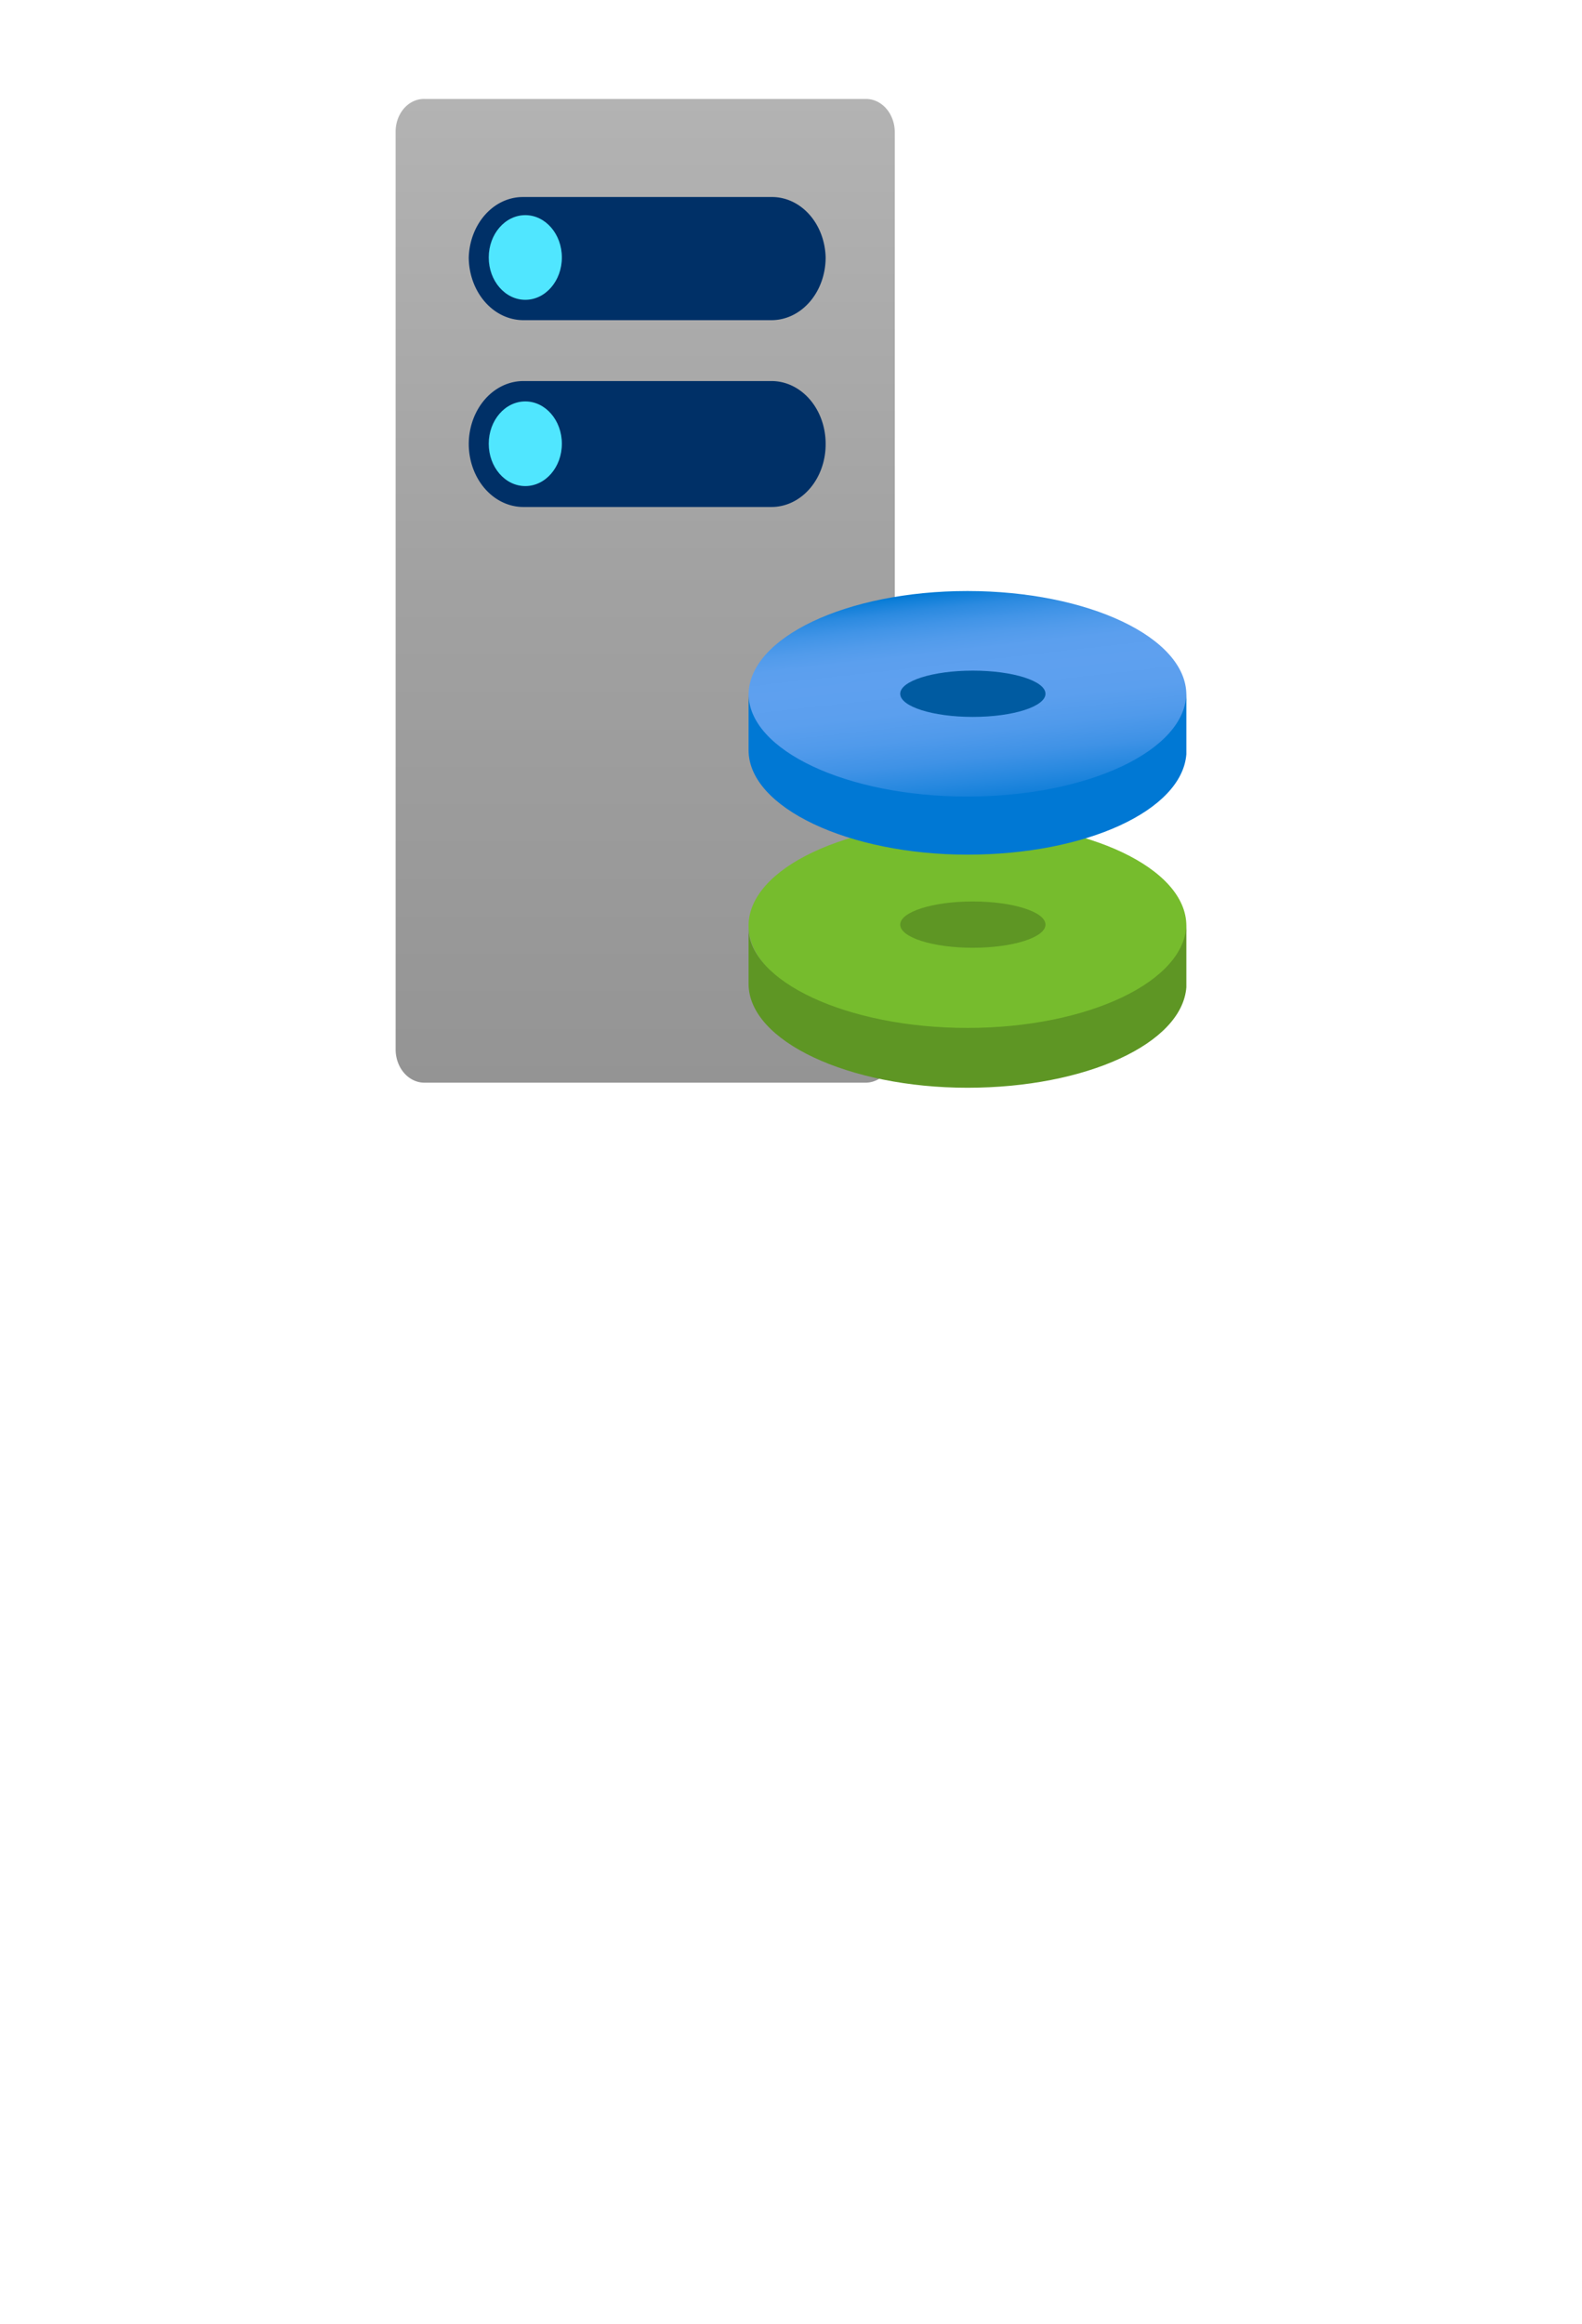 <?xml version="1.0" encoding="UTF-8" standalone="no"?>
<!DOCTYPE svg PUBLIC "-//W3C//DTD SVG 1.1//EN" "http://www.w3.org/Graphics/SVG/1.1/DTD/svg11.dtd">
<!-- Generated by Microsoft Visio, SVG Export Azure Stack Capacity.svg Page-1 -->
<svg xmlns="http://www.w3.org/2000/svg" xmlns:xlink="http://www.w3.org/1999/xlink" xmlns:ev="http://www.w3.org/2001/xml-events"
		width="1.26in" height="1.85in" viewBox="0 0 90.709 133.228" xml:space="preserve" color-interpolation-filters="sRGB"
		class="st9">
	<style type="text/css">
	<![CDATA[
		.st1 {fill:url(#grad0-7);stroke:none;stroke-linecap:butt;stroke-width:0.75}
		.st2 {fill:#003067;stroke:none;stroke-linecap:butt;stroke-width:0.75}
		.st3 {fill:#50e6ff;stroke:none;stroke-linecap:butt;stroke-width:0.75}
		.st4 {fill:#76bc2d;stroke:none;stroke-linecap:butt;stroke-width:0.75}
		.st5 {fill:#5e9624;stroke:none;stroke-linecap:butt;stroke-width:0.75}
		.st6 {fill:url(#grad0-23);stroke:none;stroke-linecap:butt;stroke-width:0.75}
		.st7 {fill:#005ba1;stroke:none;stroke-linecap:butt;stroke-width:0.75}
		.st8 {fill:#0078d4;stroke:none;stroke-linecap:butt;stroke-width:0.75}
		.st9 {fill:none;fill-rule:evenodd;font-size:12px;overflow:visible;stroke-linecap:square;stroke-miterlimit:3}
	]]>
	</style>

	<defs id="Patterns_And_Gradients">
		<linearGradient id="grad0-7" x1="0" y1="0" x2="1" y2="0" gradientTransform="rotate(-90 0.5 0.5)">
			<stop offset="0" stop-color="#949494" stop-opacity="1"/>
			<stop offset="0.53" stop-color="#a2a2a2" stop-opacity="1"/>
			<stop offset="1" stop-color="#b3b3b3" stop-opacity="1"/>
		</linearGradient>
		<linearGradient id="grad0-23" x1="0" y1="0" x2="1" y2="0" gradientTransform="rotate(76.669 0.5 0.5)">
			<stop offset="0" stop-color="#0078d4" stop-opacity="1"/>
			<stop offset="0.02" stop-color="#0d7ed8" stop-opacity="1"/>
			<stop offset="0.08" stop-color="#2b8ae0" stop-opacity="1"/>
			<stop offset="0.15" stop-color="#4194e7" stop-opacity="1"/>
			<stop offset="0.22" stop-color="#519beb" stop-opacity="1"/>
			<stop offset="0.29" stop-color="#5b9fee" stop-opacity="1"/>
			<stop offset="0.4" stop-color="#5ea0ef" stop-opacity="1"/>
			<stop offset="0.55" stop-color="#5b9fee" stop-opacity="1"/>
			<stop offset="0.68" stop-color="#509aeb" stop-opacity="1"/>
			<stop offset="0.8" stop-color="#3f92e6" stop-opacity="1"/>
			<stop offset="0.91" stop-color="#2688df" stop-opacity="1"/>
			<stop offset="0.99" stop-color="#127fd9" stop-opacity="1"/>
		</linearGradient>
	</defs>
	<g>
		<title>Page-1</title>
		<g id="group4212-1" transform="translate(22.677,-70.866)">
			<title>Azure Stack Capacity</title>
			<g id="group4213-2">
				<title>Sheet.4213</title>
				<g id="group4214-3" transform="translate(0,-0.291)">
					<title>Sheet.4214</title>
					<g id="shape4215-4">
						<title>Sheet.4215</title>
						<path d="M28.63 131.32 A1.678 1.942 0 0 1 26.98 133.23 L1.65 133.23 A1.65 1.909 0 0 1 0 131.32 L0
									 78.74 A1.622 1.877 0 0 1 1.65 76.83 L26.98 76.83 A1.65 1.909 0 0 1 28.63 78.74 L28.63
									 131.32 Z" class="st1"/>
					</g>
					<g id="shape4216-8" transform="translate(4.194,-33.006)">
						<title>Sheet.4216</title>
						<path d="M0 129.6 A3.132 3.624 0 0 1 3.13 126.01 L17.36 126.01 A3.104 3.592 0 0 1 20.47 129.6 A3.104
									 3.592 0 0 1 17.36 133.23 L3.13 133.23 A3.132 3.624 0 0 1 0 129.6 Z" class="st2"/>
					</g>
					<g id="shape4217-10" transform="translate(4.194,-43.717)">
						<title>Sheet.4217</title>
						<path d="M0 129.64 A3.104 3.592 0 0 1 3.13 126.17 L17.36 126.17 A3.076 3.559 0 0 1 20.47 129.64 A3.104
									 3.592 0 0 1 17.36 133.23 L3.13 133.23 A3.132 3.624 0 0 1 0 129.64 Z" class="st2"/>
					</g>
					<g id="shape4218-12" transform="translate(5.341,-44.882)">
						<title>Sheet.4218</title>
						<ellipse cx="2.097" cy="130.801" rx="2.097" ry="2.427" class="st3"/>
					</g>
					<g id="shape4219-14" transform="translate(5.341,-34.203)">
						<title>Sheet.4219</title>
						<ellipse cx="2.097" cy="130.801" rx="2.097" ry="2.427" class="st3"/>
					</g>
				</g>
				<g id="shape4220-16" transform="translate(20.244,-3.333)">
					<title>Sheet.4220</title>
					<ellipse cx="12.555" cy="127.274" rx="12.555" ry="5.954" class="st4"/>
				</g>
				<g id="shape4221-18" transform="translate(28.941,-8.025)">
					<title>Sheet.4221</title>
					<ellipse cx="4.166" cy="131.902" rx="4.166" ry="1.327" class="st5"/>
				</g>
				<g id="shape4222-20" transform="translate(20.244,-16.568)">
					<title>Sheet.4222</title>
					<ellipse cx="12.555" cy="127.274" rx="12.555" ry="5.954" class="st6"/>
				</g>
				<g id="shape4223-24" transform="translate(28.941,-21.26)">
					<title>Sheet.4223</title>
					<ellipse cx="4.166" cy="131.902" rx="4.166" ry="1.327" class="st7"/>
				</g>
				<g id="shape4224-26" transform="translate(20.244,0)">
					<title>Sheet.4224</title>
					<path d="M12.55 129.8 C19.49 129.8 25.11 127.11 25.11 123.81 L25.11 127.47 C24.86 130.7 19.35 133.23 12.55 133.23
								 C5.76 133.23 0 130.57 0 127.27 L0 124.04 C0 127.11 5.62 129.8 12.55 129.8 Z" class="st5"/>
				</g>
				<g id="shape4225-28" transform="translate(20.244,-13.364)">
					<title>Sheet.4225</title>
					<path d="M12.55 129.9 C19.49 129.9 25.11 127.24 25.11 123.94 L25.11 127.47 C24.86 130.7 19.35 133.23 12.55 133.23
								 C5.76 133.23 0 130.54 0 127.24 L0 124.01 C0 127.24 5.62 129.9 12.55 129.9 Z" class="st8"/>
				</g>
			</g>
		</g>
	</g>
</svg>
